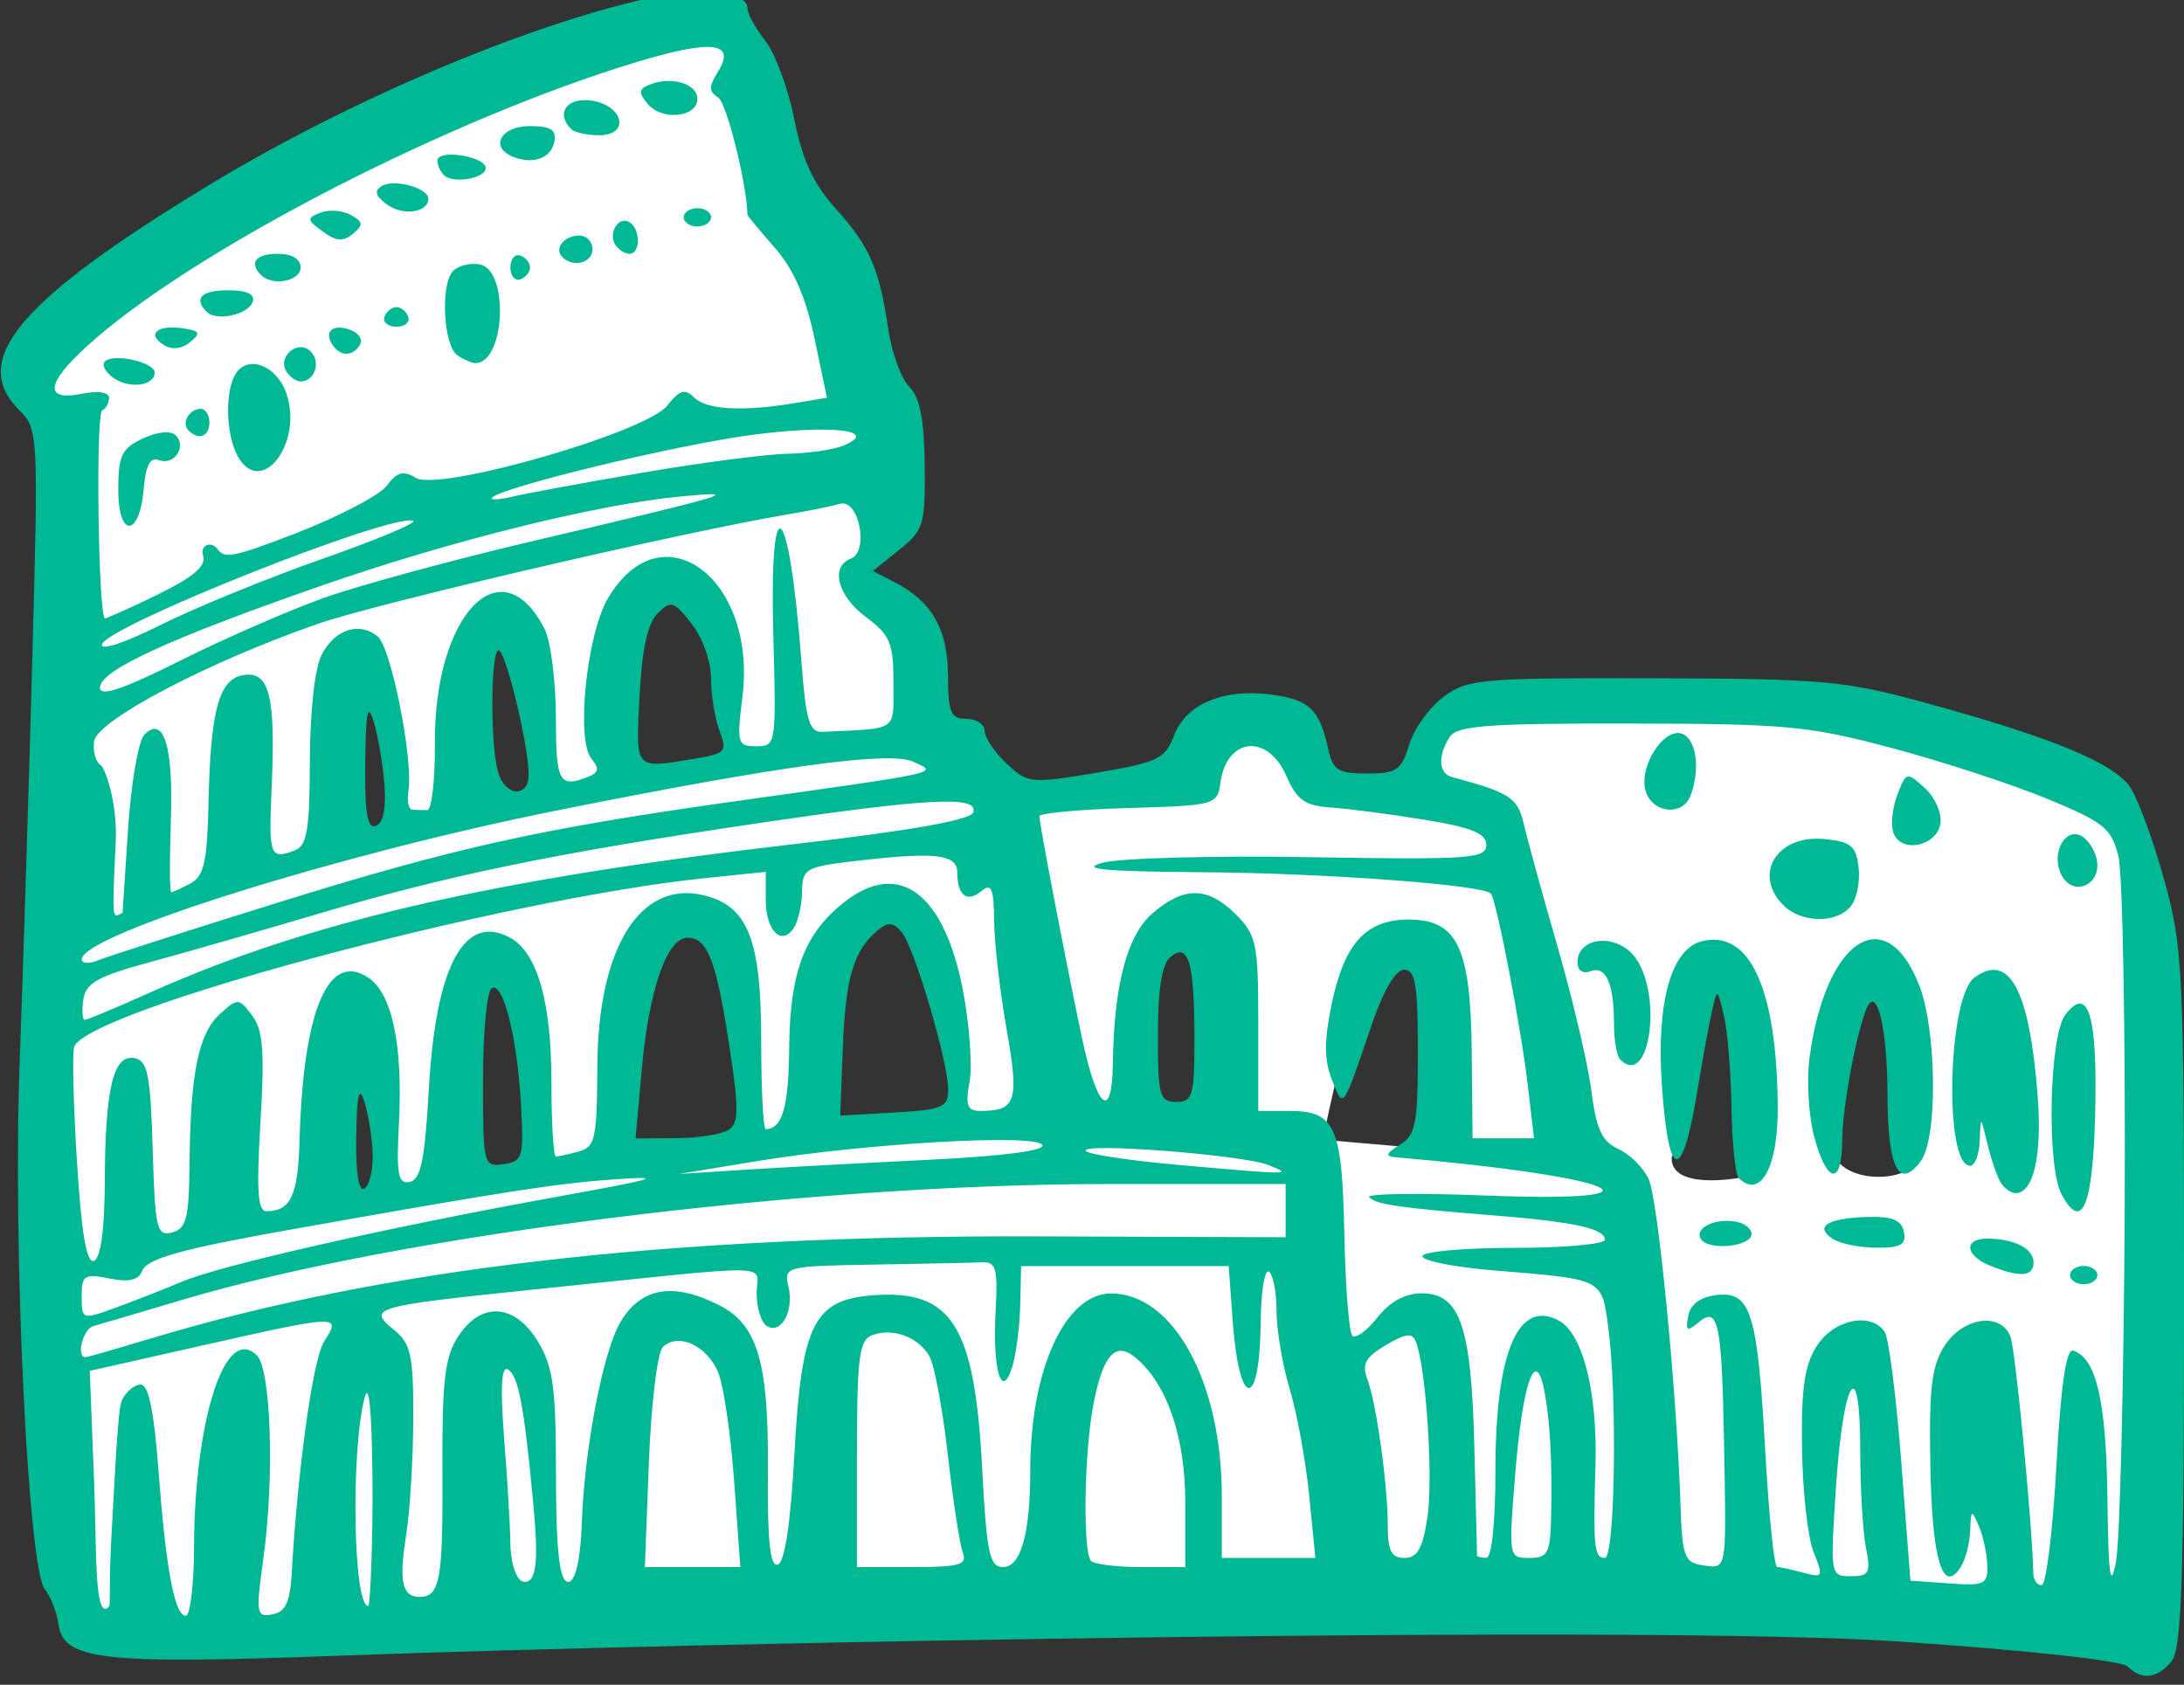 <?xml version="1.0" ?><svg height="292.169mm" viewBox="0 0 378.71 292.169" width="378.71mm" xmlns="http://www.w3.org/2000/svg">
    <rect x="0" y="0" width="378.71" height="292.169" fill="#333333" stroke="none"/>
    <path d="m -244.193,3566.09 c -4.517,0.167 -10.429,1.723 -17.662,4.476 -16.533,6.292 -81.143,40.926 -86.508,48.168 -5.365,7.242 6.815,9.656 6.815,9.656 0,0 -1.011,35.694 -0.967,50.218 0.044,14.523 -1.451,109.655 1.055,123.782 2.506,14.127 3.21,16.185 9.542,16.977 0,0 134.032,-4.288 172.727,-5.317 38.695,-1.029 143.65,3.072 143.65,3.072 0,0 -0.252,-115.056 -1.483,-122.615 -1.231,-7.558 -34.561,-19.391 -48.236,-21.013 -13.675,-1.622 -53.689,-1.424 -57.69,-0.633 -4.002,0.792 -7.036,13.257 -7.036,13.257 l -16.752,-0.593 c 0,0 -4.398,-10.883 -10.334,-10.764 -5.936,0.119 -10.025,9.933 -10.025,9.933 l -26.251,1.543 -9.674,-7.044 c 0,0 -4.397,-9.814 -6.815,-16.818 -2.419,-7.004 -7.693,-10.027 -7.693,-10.027 0,0 6.022,-9.165 6.066,-13.954 0.044,-4.788 -3.87,-16.62 -7.519,-24.574 -3.649,-7.954 -13.015,-32.568 -14.862,-41.076 -1.039,-4.786 -4.54,-6.867 -10.348,-6.652 z m -3.359,87.265 c 7.739,-0.078 8.533,7.781 9.15,12.878 0.658,5.436 1.359,15.678 1.359,15.678 l -17.792,2.344 c 0,0 -3.635,-29.513 5.64,-30.776 0.58,-0.079 1.126,-0.119 1.642,-0.124 z m -26.339,7.38 c 3.122,0 5.426,16.843 6.475,20.562 1.083,3.839 1.538,6.21 -4.106,7.365 -5.63,0.529 -8.171,-7.69 -7.836,-13.768 0.334,-6.078 1.885,-12.95 5.162,-14.105 0.102,-0.036 0.204,-0.054 0.305,-0.054 z m -21.904,7.711 c 2.751,0.061 5.734,19.985 6.006,22.515 0.281,2.611 -10.551,6.27 -9.883,1.528 -0.816,-9.628 0.79,-22.686 3.611,-23.986 0.088,-0.041 0.176,-0.06 0.265,-0.057 z m 82.935,36.109 c 5.024,-0.052 7.529,7.24 8.445,11.285 0.916,4.045 1.961,21.809 1.961,21.809 l -21.428,2.718 c 0,0 1.446,-17.288 1.002,-22.775 -0.444,-5.488 4.996,-12.986 10.02,-13.037 z m -30.857,1.504 c 3.203,0 5.152,2.423 6.478,7.761 1.632,6.57 3.106,27.142 3.106,27.142 l -19.868,2.731 c 0,0 -1.231,-12.366 -0.659,-21.178 0.573,-8.811 3.822,-14.737 8.517,-16.077 0.88,-0.251 1.686,-0.38 2.425,-0.379 z m 77.095,1.274 c 7.671,-0.215 5.226,31.197 5.226,31.197 l -12.567,-2.271 c -0.312,-6.206 -1.153,-27.638 6.969,-28.892 0.127,-0.018 0.251,-0.031 0.373,-0.034 z m 31.997,3.556 c 3.153,-0.032 7.672,4.568 8.336,8.697 0.817,5.082 -1.538,22.815 -1.538,22.815 l -17.012,-1.471 c 0.072,-1.644 5.55,-26.21 8.314,-29.216 0.518,-0.564 1.173,-0.818 1.901,-0.825 z m -140.959,2.878 c 10.06,0.232 7.356,33.224 7.356,33.224 l -11.695,-0.619 c 0,0 -6.784,-31.754 3.851,-32.591 0.166,-0.013 0.329,-0.019 0.488,-0.013 z m 192.064,0.615 c 4.805,0.132 3.736,32.524 3.736,32.524 0,0 -10.75,1.993 -10.488,-3.244 3.898,-7.537 -0.06,-27.526 6.752,-29.279 z m 24.507,0.56 c 6.984,0.108 6.371,27.269 6.274,29.808 -0.098,2.56 -13.555,4.218 -13.091,-5.349 1.209,-14.916 -1.43,-23.235 6.817,-24.459 z m -238.903,10.75 c 5.341,-0.059 6.67,23.927 6.67,23.927 l -9.891,0.799 c -0.186,-0.734 -3.092,-22.93 2.691,-24.643 0.181,-0.054 0.357,-0.08 0.529,-0.082 z" fill="#FFFFFF" paint-order="markers stroke fill" transform="translate(149.287,-42.69) matrix(1.107,0,0,1.107,240.517,-3900.858)"/>
    <path d="m -18.872,3823.424 c -0.907,-0.907 -15.953,-2.546 -35.646,-3.885 -38.758,-2.633 -185.905,0.041 -244.373,2.212 -37.26,1.386 -43.273,0.717 -44.069,-4.905 -0.272,-1.918 -1.236,-4.387 -2.143,-5.486 -2.589,-3.137 -5.055,-52.579 -3.938,-82.807 0.552,-14.928 1.442,-43.289 1.977,-63.025 0.96,-35.371 0.93,-35.927 -2.075,-38.932 -7.867,-7.867 -10e-4,-17.171 29.811,-35.264 21.647,-13.137 49.404,-24.938 68.782,-29.242 8.296,-1.843 15.511,-1.093 15.511,1.612 0,0.843 1.265,3.142 2.812,5.108 1.547,1.966 3.582,7.488 4.523,12.27 1.246,6.334 2.988,10.108 6.415,13.902 5.382,5.957 6.889,9.396 8.286,18.905 0.547,3.723 2.033,7.809 3.304,9.079 1.661,1.661 2.339,5.112 2.415,12.29 0.099,9.344 -0.157,10.19 -4.013,13.271 l -4.119,3.291 3.405,1.748 c 5.852,3.004 8.339,7.349 8.373,14.629 0.028,5.823 0.437,6.786 2.889,6.786 1.572,0 2.857,0.852 2.857,1.894 0,1.042 1.544,3.345 3.431,5.117 3.321,3.12 3.772,3.166 14.065,1.436 9.644,-1.62 10.775,-2.162 12.155,-5.818 1.863,-4.936 7.713,-7.411 15.201,-6.431 5.987,0.783 7.608,2.314 8.941,8.445 0.743,3.417 1.537,3.929 6.095,3.929 4.645,0 5.396,-0.514 6.608,-4.527 0.752,-2.49 3.183,-5.865 5.402,-7.501 3.783,-2.788 5.838,-2.969 32.86,-2.897 26.452,0.069 29.942,0.381 42.397,3.785 20.059,5.479 29.802,9.505 32.325,13.356 1.227,1.873 3.617,8.409 5.31,14.524 2.904,10.487 3.079,14.21 3.08,65.546 0.001,44.034 -0.373,54.879 -1.959,56.79 -2.275,2.74 -4.672,3.017 -6.895,0.794 z m -314.176,-41.649 c 0.642,-1.375 1.971,-2.5 2.953,-2.5 1.228,0 2.094,4.126 2.775,13.215 1.125,15.016 2.47,23.011 4.296,23.011 0.701,0 1.286,-4.982 1.301,-11.072 0.047,-18.628 4.653,-34.893 9.856,-29.696 2.132,2.13 2.814,18.657 0.971,31.982 -1.172,8.473 -1.076,9.039 1.446,8.56 2.104,-0.401 2.779,-1.931 3.053,-6.93 0.711,-12.972 3.052,-32.73 5.066,-35.857 2.701,-4.192 2.393,-4.182 -19.15,0.677 l -17.583,3.966 0.696,17.858 c 0.383,9.822 -0.028,21.603 2.31,19.074 0.299,-0.324 -0.067,-3.171 0.41,-11.422 0.477,-8.251 0.957,-19.493 1.599,-20.868 z m 313.735,-30.36 c 0.13,-27.502 -0.314,-52.211 -0.987,-54.908 -1.094,-4.386 -2.276,-5.338 -11.186,-9.012 -5.479,-2.259 -16.391,-5.825 -24.249,-7.924 -13.05,-3.486 -16.611,-3.819 -41.125,-3.847 -22.323,-0.04 -27.066,0.332 -28.195,2.113 -1.895,2.992 -1.727,5.718 0.385,6.279 9.001,2.391 10.291,3.232 11.223,7.308 0.537,2.349 2.924,11.022 5.304,19.272 2.38,8.251 4.765,18.421 5.299,22.6 0.767,6.006 1.655,7.91 4.237,9.087 1.797,0.818 3.926,2.935 4.732,4.703 1.458,3.2 4.381,33.056 4.97,50.76 0.281,8.432 0.605,9.328 3.523,9.743 3.796,0.539 3.688,1.157 3.314,-19.03 -0.352,-19.006 -0.89,-21.596 -3.956,-19.051 -1.851,1.536 -2.106,1.383 -1.653,-0.996 0.348,-1.831 1.9,-2.97 4.45,-3.264 5.375,-0.62 6.405,2.708 7.623,24.636 0.549,9.88 1.386,17.971 1.861,17.982 0.475,0 2.323,0.411 4.108,0.889 3.072,0.823 3.157,0.65 1.592,-3.234 -0.909,-2.257 -1.727,-9.594 -1.817,-16.304 -0.127,-9.472 0.403,-13.066 2.37,-16.073 2.7,-4.127 8.534,-5.276 10.598,-2.086 0.636,0.982 1.799,10.144 2.585,20.359 l 1.429,18.573 6.072,0.439 c 5.54,0.401 6.063,0.15 5.972,-2.857 -0.055,-1.813 -0.653,-4.582 -1.328,-6.154 -1.127,-2.623 -1.238,-2.565 -1.35,0.714 -0.067,1.965 -0.729,4.53 -1.47,5.703 -2.837,4.488 -4.51,-1.095 -4.774,-15.926 -0.216,-12.16 0.201,-15.606 2.269,-18.766 2.921,-4.464 8.77,-5.244 10.28,-1.371 0.78,2 3.439,29.571 3.583,37.146 0.02,0.982 0.605,1.786 1.303,1.786 0.698,0 1.736,-8.387 2.306,-18.638 0.717,-12.885 1.538,-18.473 2.66,-18.103 3.605,1.188 5.158,7.93 5.338,23.168 0.142,12.028 0.453,14.374 1.327,10.001 0.628,-3.143 1.248,-28.217 1.378,-55.719 z m -8.562,10.715 c 0,-0.786 0.964,-1.429 2.143,-1.429 1.179,0 2.143,0.643 2.143,1.429 0,0.786 -0.964,1.429 -2.143,1.429 -1.179,0 -2.143,-0.643 -2.143,-1.429 z m -12.501,-1.473 c -3.929,-1.579 -4.227,-4.241 -0.474,-4.241 4.258,0 7.26,1.54 7.26,3.725 0,2.248 -2.083,2.407 -6.786,0.517 z m -45.316,-4.17 c -1.092,-1.767 2.315,-3.388 5.662,-2.693 1.266,0.263 2.288,1.121 2.271,1.907 -0.043,1.983 -6.781,2.651 -7.933,0.786 z m 20.713,0 c -3.016,-1.907 -0.964,-3.267 5.22,-3.46 4.04,-0.126 5.483,0.448 5.868,2.333 0.405,1.985 -0.469,2.496 -4.238,2.478 -2.611,0 -5.694,-0.62 -6.85,-1.351 z m 35.773,-7.018 c -2.365,-4.42 -1.937,-24.811 0.591,-28.124 3.622,-4.748 5.073,0.117 4.675,15.684 -0.367,14.386 -2.071,18.41 -5.266,12.441 z m -9.527,-1.842 c -0.565,-0.914 -1.501,-3.646 -2.081,-6.072 -1.053,-4.405 -1.055,-4.405 -1.201,-0.481 -0.081,2.16 -0.76,3.929 -1.51,3.929 -4.125,0 -3.516,-26.419 0.68,-29.487 5.467,-3.998 8.631,1.928 9.9,18.545 0.713,9.338 -0.628,15.228 -3.467,15.228 -0.712,0 -1.756,-0.747 -2.321,-1.661 z m -41.05,-0.72 c -0.524,-0.524 -1.029,-5.506 -1.122,-11.073 -0.093,-5.566 -0.632,-12.049 -1.197,-14.406 -1.021,-4.258 -1.033,-4.263 -1.845,-0.714 -0.449,1.964 -1.494,7.674 -2.323,12.687 -2.379,14.403 -4.471,14.082 -5.528,-0.849 -0.921,-13.014 1.414,-21.514 6.242,-22.726 7.509,-1.885 11.767,7.403 11.9,25.961 0.068,9.458 -2.724,14.524 -6.129,11.12 z m 11.837,-6.447 c -0.884,-3.284 -1.208,-8.909 -0.719,-12.501 2.504,-18.396 11.821,-24.601 17.107,-11.392 2.805,7.009 3.006,24.003 0.328,27.666 -3.434,4.696 -5.216,1.162 -5.239,-10.387 -0.02,-10.891 -1.798,-17.662 -3.435,-13.091 -1.735,4.844 -3.619,15.33 -3.652,20.319 -0.047,7.135 -2.392,6.807 -4.39,-0.613 z m -30.41,-12.126 c -0.524,-0.524 -0.952,-3.043 -0.952,-5.598 0,-6.318 -1.267,-9.138 -3.69,-8.208 -1.207,0.463 -2.025,-0.113 -2.025,-1.422 0,-3.91 5.937,-4.572 8.841,-0.987 4.599,5.68 2.554,20.942 -2.173,16.215 z m 25.58,-24.151 c -4.843,-4.843 -1.004,-11.071 6.39,-10.368 4.213,0.401 5.005,1.059 5.398,4.485 0.253,2.208 -0.308,4.94 -1.246,6.072 -2.255,2.717 -7.734,2.619 -10.541,-0.186 z m 43.616,-4.631 c -1.935,-3.616 0.802,-8.162 3.544,-5.886 1.115,0.926 2.028,2.821 2.028,4.213 0,3.522 -3.948,4.708 -5.572,1.673 z m -26.352,-6.633 c -0.471,-1.227 -0.215,-3.917 0.569,-5.979 1.391,-3.659 1.494,-3.686 4.309,-1.138 1.586,1.435 2.695,3.931 2.464,5.546 -0.512,3.582 -6.11,4.78 -7.342,1.571 z m -38.819,-6.562 c -1.204,-3.792 2.833,-10.133 5.74,-9.018 2.191,0.841 2.822,5.647 1.273,9.685 -1.242,3.236 -5.915,2.791 -7.013,-0.667 z m -199.449,107.579 c -0.109,-10.823 -0.557,-15.264 -1.26,-12.501 -2.133,8.384 -1.775,32.537 0.606,32.537 0.309,0 0.746,-10.803 0.653,-20.036 z m 10.954,-1.481 c -0.058,-13.793 0.388,-17.541 2.463,-20.716 3.602,-5.512 8.852,-5.19 12.484,0.767 2.358,3.867 2.832,7.212 2.836,20.002 0.004,11.87 0.44,17.688 1.917,17.688 1.297,0 1.983,-4.512 2.133,-9.115 0.383,-11.739 3.362,-27.179 6.119,-31.713 3.228,-5.308 8.212,-6.144 15.317,-2.57 6.094,3.066 7.844,8.918 7.712,25.794 -0.087,11.237 0.337,15.29 1.559,14.886 1.087,-0.36 2.005,-6.496 2.603,-17.404 1.113,-20.299 3.008,-24.094 12.38,-24.791 12.279,-0.912 15.845,4.746 17.019,27.002 0.711,13.483 1.154,15.581 3.287,15.581 2.778,0 4.251,-5.234 4.251,-15.11 0,-15.794 5.454,-27.751 12.659,-27.751 9.751,0 17.344,13.872 17.344,31.686 v 9.746 h 7.328 7.328 l -0.96,-9.737 c -0.528,-5.356 -1.897,-12.851 -3.042,-16.657 -1.145,-3.806 -2.082,-9.351 -2.082,-12.323 0,-2.972 -0.539,-5.737 -1.199,-6.144 -0.659,-0.407 -1.235,3.131 -1.28,7.863 -0.131,13.944 -3.378,13.812 -4.39,-0.178 l -0.618,-8.542 h -16.258 -16.258 l -0.143,6.072 c -0.078,3.34 -0.633,7.679 -1.232,9.644 -1.668,5.468 -3.128,0.618 -2.619,-8.7 0.361,-6.606 0.059,-7.713 -2.078,-7.611 -1.375,0.065 -8.942,0.227 -16.814,0.356 -14.065,0.235 -14.301,0.296 -13.558,3.453 0.899,3.824 -1.157,7.556 -3.399,6.17 -0.874,-0.54 -1.588,-2.842 -1.588,-5.116 0,-4.729 4.379,-4.65 -34.67,-0.622 -25.389,2.619 -26.386,2.902 -22.193,6.297 2.711,2.195 3.097,3.924 3.076,13.785 -0.012,6.201 -0.492,14.328 -1.065,18.061 -0.994,6.473 -1.147,10.035 2.07,10.035 3.357,0 3.633,-3.325 3.563,-20.089 z m 222.984,12.375 c -0.491,-2.455 -0.893,-9.334 -0.893,-15.287 0,-15.488 -2.675,-11.334 -3.808,5.914 -0.901,13.71 -0.879,13.838 2.342,13.838 2.88,0 3.149,-0.511 2.359,-4.465 z m -208.724,-6.608 c -1.445,-15.502 -2.336,-20.283 -3.968,-21.291 -1.073,-0.663 -1.253,2.658 -0.599,11.065 0.514,6.607 0.939,13.781 0.944,15.941 0.004,2.624 0.758,6.258 2.265,6.258 1.922,0 2.124,-3.758 1.358,-11.973 z m 31.455,-3.571 c -0.523,-7.269 -1.625,-14.962 -2.448,-17.097 -1.663,-4.311 -6.351,-6.531 -8.742,-4.14 -0.852,0.852 -1.833,8.953 -2.179,18.001 l -0.63,16.451 h 7.475 7.475 z m 35.804,10.958 c -0.476,-1.241 -1.524,-8.06 -2.327,-15.153 -0.803,-7.093 -2.089,-14.07 -2.857,-15.505 -1.658,-3.099 -5.791,-4.648 -9.056,-3.396 -1.999,0.767 -2.344,3.509 -2.344,18.605 v 17.706 h 8.725 c 7.365,0 8.59,-0.352 7.859,-2.257 z m 34.849,-7.8 c 0,-10.332 -2.855,-18.65 -7.814,-22.766 -3.135,-2.602 -5.078,-0.432 -6.582,7.349 -1.45,7.503 -1.685,23.204 -0.368,24.522 0.524,0.524 4.06,0.953 7.858,0.953 h 6.905 z m 37.937,2.183 c 0.912,-6.079 -0.215,-23.25 -1.796,-27.369 -0.578,-1.505 -1.535,-1.407 -4.736,0.483 -3.197,1.889 -3.783,2.974 -2.885,5.349 1.421,3.758 3.196,16.56 3.196,23.046 0,3.84 0.584,4.936 2.627,4.936 2.019,0 2.851,-1.492 3.594,-6.446 z m 10.638,-7.173 c 0,-18.586 3.537,-26.987 9.923,-23.569 3.77,2.018 6.091,11.207 5.752,22.775 -0.372,12.692 -0.197,14.412 1.47,14.412 1.607,0 1.973,-25.633 0.517,-36.254 -1.036,-7.559 -0.664,-7.377 -18.019,-8.8 -6.09,-0.499 -11.072,-1.496 -11.072,-2.214 0,-0.719 6.429,-1.306 14.287,-1.306 7.858,0 14.287,-0.574 14.287,-1.274 0,-1.746 -4.771,-2.796 -17.266,-3.8 -15.05,-1.21 -18.594,-1.726 -19.657,-2.866 -0.515,-0.552 7.611,-0.673 18.058,-0.267 30.825,1.196 21.111,-2.966 -13.994,-5.996 -1.591,-0.138 -1.407,-0.632 0.714,-1.92 2.517,-1.529 2.857,-3.266 2.857,-14.594 0,-10.477 -0.397,-12.858 -2.143,-12.858 -1.342,0 -3.237,3.205 -5.068,8.572 -4.651,13.631 -4.416,13.303 -6.244,8.697 -1.238,-3.119 -1.249,-6.104 -0.043,-11.915 1.966,-9.471 5.374,-13.212 12.036,-13.212 7.666,0 9.737,4.35 9.9,20.796 l 0.133,13.471 h 4.808 4.808 l -0.962,-8.215 c -1.085,-9.274 -4.939,-29.264 -5.809,-30.134 -1.373,-1.373 -25.964,-3.193 -44.991,-3.331 -15.602,-0.113 -19.508,-0.479 -15.821,-1.486 2.692,-0.735 17.319,-1.128 32.504,-0.873 24.953,0.419 27.609,0.235 27.608,-1.907 -0.001,-1.818 -2.25,-2.739 -9.645,-3.951 -5.304,-0.869 -11.894,-1.731 -14.644,-1.916 -4.126,-0.275 -5.358,-1.147 -7.044,-4.978 -2.941,-6.681 -9.318,-6.019 -10.313,1.072 -0.491,3.498 -0.788,3.58 -14.431,3.981 -7.661,0.223 -13.93,0.804 -13.93,1.286 0,1.183 3.914,21.584 6.596,34.379 2.415,11.52 4.788,13.588 4.919,4.286 0.173,-12.293 2.23,-20.04 6.238,-23.488 4.924,-4.235 8.646,-4.176 13.029,0.206 3.233,3.233 3.507,4.57 3.507,17.145 v 13.637 h 4.825 c 7.242,0 8.318,2.394 8.657,19.258 0.166,8.252 0.727,15.43 1.247,15.95 0.52,0.52 2.287,-0.76 3.927,-2.844 1.942,-2.47 4.359,-3.79 6.934,-3.79 6.05,0 7.802,5.149 8.262,24.288 0.217,9.036 0.405,16.59 0.416,16.787 0.012,0.194 0.663,0.356 1.449,0.356 0.853,0 1.429,-5.492 1.429,-13.618 z m 8.717,7.546 c 0.211,-8.869 -0.143,-15.517 -1.08,-20.241 -1.378,-6.955 -3.409,-0.95 -4.563,13.496 -1.014,12.693 -0.992,12.818 2.237,12.818 2.861,0 3.279,-0.744 3.406,-6.072 z m -219.956,-28.12 c 36.782,-11.184 81.548,-16.379 139.448,-16.181 l 38.932,0.134 v -4.168 -4.168 h -28.217 c -47.058,0.041 -110.572,7.999 -144.655,18.155 -6.679,1.99 -12.947,3.839 -13.93,4.108 -1.569,0.43 -2.683,4.866 -1.222,4.866 0.31,0 4.65,-1.242 9.644,-2.761 z m 5.508,-9.091 c 6.078,-2.576 32.475,-8.553 58.576,-13.264 15.774,-2.847 17.415,-3.348 9.009,-2.752 -8.975,0.636 -17.215,1.919 -51.105,7.956 -16.664,2.969 -21.993,4.467 -22.731,6.39 -0.553,1.44 -2.065,1.786 -5.124,1.175 -3.938,-0.787 -4.34,-0.526 -4.34,2.819 0,3.654 0.048,3.67 5.358,1.741 2.947,-1.07 7.608,-2.9 10.358,-4.065 z m -12.097,-15.672 c 0.059,-14.651 1.338,-19.976 4.647,-19.343 2.076,0.397 2.511,2.564 2.856,14.235 0.372,12.576 0.635,13.707 3.043,13.077 2.239,-0.586 2.651,-2.223 2.732,-10.865 0.133,-14.106 1.4,-20.32 4.766,-23.366 2.795,-2.53 2.947,-2.523 5.031,0.231 1.72,2.272 1.981,5.616 1.307,16.768 -0.641,10.616 -0.418,13.925 0.937,13.908 3.819,-0.049 4.948,-2.461 5.189,-11.09 0.568,-20.389 4.485,-29.683 10.755,-25.52 3.744,2.486 5.448,10.537 4.813,22.748 -0.422,8.109 -0.146,9.621 1.689,9.272 1.729,-0.328 2.364,-3.432 3.005,-14.69 1.091,-19.15 5.532,-27.427 12.667,-23.608 4.292,2.297 6.522,10.008 6.522,22.551 0,6.483 0.322,11.778 0.714,11.767 0.393,0 2,-0.369 3.572,-0.792 2.574,-0.695 2.862,-2.003 2.904,-13.195 0.07,-18.775 6.737,-29.439 16.822,-26.908 6.789,1.704 8.848,6.971 8.848,22.634 0,7.696 0.322,13.983 0.714,13.972 2.62,-0.077 3.585,-3.446 3.676,-12.835 0.115,-11.829 2.392,-17.825 8.632,-22.733 8.541,-6.719 15.626,-1.466 18.572,13.77 1.029,5.323 1.502,11.767 1.052,14.321 -0.683,3.873 -0.378,4.639 1.84,4.621 5.475,-0.045 5.944,-1.569 3.953,-12.836 -1.042,-5.893 -1.92,-13.526 -1.951,-16.962 -0.046,-5.06 -0.421,-5.945 -1.974,-4.656 -2.274,1.887 -3.797,0.721 -3.797,-2.908 0,-2.921 -3.569,-3.281 -16.787,-1.694 -6.895,0.828 -7.502,1.202 -7.522,4.631 -0.012,2.051 -0.583,4.616 -1.269,5.699 -1.907,3.01 -4.424,0.528 -4.424,-4.363 v -4.368 l -9.644,1 c -31.69,3.286 -96.781,20.726 -98.686,26.441 -0.317,0.951 -0.121,9.02 0.436,17.931 0.708,11.337 1.508,16.009 2.663,15.561 1.058,-0.411 1.668,-4.868 1.698,-12.405 z m 41.957,-4.348 c -0.078,-2.508 -0.657,-6.166 -1.286,-8.131 -0.848,-2.647 -1.181,-1.237 -1.286,5.442 -0.09,5.678 0.386,8.687 1.286,8.13 0.786,-0.485 1.365,-2.934 1.286,-5.442 z m 86.889,0.944 c 11.963,-0.587 18.561,-1.448 18.003,-2.35 -1.093,-1.768 -27.663,-0.247 -44.745,2.559 l -12.144,1.996 10.001,-0.639 c 5.5,-0.352 18.498,-1.056 28.884,-1.565 z m 53.416,0.805 c -4.019,-1.608 -29.847,-3.58 -28.565,-2.181 0.481,0.524 6.91,1.49 14.287,2.146 18.025,1.601 18.195,1.602 14.278,0.041 z m -117.046,-9.166 c -0.568,-10.654 -2.805,-19.647 -4.61,-18.532 -0.749,0.463 -1.362,6.956 -1.362,14.43 0,13.273 0.074,13.577 3.215,13.131 2.986,-0.424 3.182,-1.065 2.757,-9.029 z m 32.444,3.7 c 1.673,-1.06 1.699,-3.127 0.166,-13.194 -2.04,-13.399 -3.41,-16.938 -6.56,-16.938 -3.198,0 -6.012,8.075 -7.136,20.476 l -0.993,10.956 6.269,-0.041 c 3.448,0 7.162,-0.587 8.253,-1.278 z m 34.448,-6.332 c 0,-4.389 -5.265,-22.25 -7.271,-24.668 -1.307,-1.575 -2.131,-1.65 -3.712,-0.34 -3.809,3.161 -5.086,7.388 -5.509,18.23 l -0.422,10.836 8.457,-0.484 c 7.569,-0.433 8.457,-0.808 8.457,-3.576 z m 38.575,-7.967 c 0,-11.987 -0.927,-15.17 -3.739,-12.836 -1.356,1.125 -1.976,4.95 -1.976,12.18 0,9.588 0.258,10.54 2.857,10.54 2.582,0 2.857,-0.953 2.857,-9.884 z m -163.812,-7.158 c 25.073,-11.25 53.791,-17.867 101.547,-23.401 17.988,-2.084 27.226,-3.729 27.621,-4.918 0.887,-2.668 -7.034,-2.252 -34.482,1.811 -31.269,4.629 -47.839,8.051 -68.039,14.053 -9.031,2.683 -20.92,6.099 -26.42,7.591 -8.223,2.23 -10.082,3.275 -10.457,5.88 -0.251,1.743 -0.15,3.168 0.224,3.168 0.374,0 4.877,-1.883 10.006,-4.184 z m 19.428,-13.933 c 28.234,-8.811 41.667,-11.805 72.235,-16.098 33.156,-4.656 32.054,-4.412 28.12,-6.219 -3.742,-1.719 -20.904,0.629 -55.979,7.66 -33.963,6.808 -74.226,19.429 -74.276,23.283 -0.008,0.673 1.109,0.757 2.484,0.186 1.375,-0.571 13.712,-4.537 27.416,-8.813 z m -20.088,-26.571 c 3.059,-3.059 4.553,1.857 4.137,13.617 -0.215,6.092 -0.189,11.074 0.059,11.073 0.248,0 1.609,-0.623 3.025,-1.381 2.108,-1.128 2.617,-3.405 2.813,-12.582 0.313,-14.655 1.649,-19.493 5.543,-20.064 4.005,-0.588 4.977,3.306 4.358,17.45 -0.483,11.038 -0.303,11.525 3.694,9.992 1.83,-0.702 2.264,-3.35 2.281,-13.93 0.012,-7.63 0.77,-14.543 1.822,-16.622 2.042,-4.036 5.925,-5.316 8.825,-2.909 2.09,1.734 5.579,19.288 4.8,24.146 -0.257,1.6 0.016,2.938 0.605,2.973 0.589,0.04 1.641,0.065 2.337,0.065 0.696,0 1.235,-4.715 1.197,-10.478 -0.13,-20.145 10.38,-31.141 17.161,-17.956 0.971,1.887 1.774,8.092 1.786,13.789 0.02,10.267 0.498,11.182 4.941,9.477 1.791,-0.687 1.931,-1.321 0.637,-2.88 -2.442,-2.942 -0.76,-19.405 2.563,-25.096 8.349,-14.295 23.422,-3.259 21.086,15.439 -0.909,7.276 -0.788,7.704 2.179,7.704 3.088,0 3.134,-0.292 2.665,-17.146 -0.679,-24.398 2.449,-21.842 4.373,3.574 0.732,9.669 1.25,11.411 3.365,11.31 11.971,-0.57 11.072,0.057 11.072,-7.696 0,-6.233 -0.524,-7.488 -4.286,-10.27 -4.456,-3.295 -5.664,-7.907 -2.399,-9.16 2.928,-1.123 1.28,-9.461 -1.699,-8.591 -1.282,0.372 -4.903,1.11 -8.047,1.634 -16.029,2.672 -64.202,13.88 -73.577,17.117 -17.127,5.914 -34.82,15.198 -35.217,18.478 -0.188,1.552 0.263,3.196 1.003,3.653 0.739,0.457 2.701,5.918 2.4,12.18 -0.614,12.762 -0.532,11.836 1.071,10.985 l 0.845,-12.905 c 0.478,-7.297 1.635,-14.043 2.581,-14.989 z m 37.6,7.928 c -0.239,-3.164 -0.987,-7.599 -1.663,-9.856 -0.963,-3.215 -1.256,-1.835 -1.352,6.374 -0.091,7.801 0.333,10.318 1.663,9.856 1.135,-0.393 1.628,-2.718 1.352,-6.374 z m 22.579,-1.707 c 0,-4.199 -3.183,-17.793 -4.525,-19.325 -1.357,-1.549 -1.595,13.985 -0.289,18.858 1.051,3.921 4.814,4.286 4.814,0.466 z m 25.973,-2.438 c 4.883,-0.807 5.163,-1.118 3.929,-4.363 -0.731,-1.922 -1.328,-5.615 -1.328,-8.209 0,-2.651 -1.335,-6.412 -3.05,-8.592 -2.793,-3.551 -3.242,-3.686 -5.331,-1.597 -1.559,1.559 -2.452,5.662 -2.821,12.972 -0.59,11.693 -0.884,11.358 8.602,9.79 z m -58.119,-25.174 c 5.5,-1.968 20.287,-5.991 32.86,-8.941 31.028,-7.279 33.184,-7.927 23.26,-6.992 -13.342,1.258 -36.304,6.969 -56.857,14.141 -23.717,8.277 -34.266,13.153 -34.266,15.841 0,1.465 3.583,0.259 12.501,-4.209 6.876,-3.444 17.001,-7.872 22.502,-9.84 z m -0.12,-6.156 c 8.577,-3.009 14.95,-5.687 14.162,-5.95 -3.507,-1.169 -47.735,16.393 -48.719,19.345 -0.36,1.081 3.53,-0.202 9.168,-3.023 5.387,-2.696 16.812,-7.363 25.389,-10.373 z m -25.761,5.568 c 5.572,-2.733 7.554,-4.442 7.04,-6.072 -0.531,-1.684 1.313,-2.337 2.29,-0.98 1.033,1.435 2.298,1.335 12.04,-2.432 6.827,-2.639 13.329,-6.033 14.45,-7.542 1.595,-2.148 2.578,-2.412 4.529,-1.217 3.625,2.22 36.05,-7.098 39.388,-11.32 1.939,-2.453 2.781,-2.708 4.215,-1.278 1.938,1.932 7.498,2.252 15.658,0.903 l 5.151,-0.852 -1.954,-9.322 c -1.352,-6.447 -3.27,-10.82 -6.223,-14.183 -2.348,-2.674 -4.272,-5 -4.277,-5.169 -0.135,-5.033 -3.268,-17.545 -4.601,-18.375 -1.473,-0.917 -1.474,-1.692 -0.001,-4.066 2.861,-4.616 -0.981,-5.046 -12.871,-1.442 -28.677,8.694 -67.149,28.328 -84.401,43.074 -7.892,6.746 -8.816,10.141 -2.412,8.86 2.568,-0.513 4.286,-0.259 4.286,0.631 0,0.819 -0.482,1.703 -1.072,1.965 -1.062,0.472 -0.617,32.622 0.452,32.622 3.276,-1.356 5.71,-2.53 8.312,-3.804 z m -6.252,-16.436 c 0.008,-5.322 0.551,-6.442 3.857,-7.977 2.32,-1.078 4.364,-1.269 5.15,-0.482 1.78,1.78 -0.277,4.782 -2.653,3.87 -1.344,-0.516 -2.048,0.809 -2.356,4.435 -0.655,7.715 -4.013,7.844 -3.999,0.154 z m 18.658,-5.296 c -1.823,-3.407 -1.96,-10.14 -0.26,-12.822 1.91,-3.013 6.392,-1.306 7.911,3.012 2.773,7.884 -4.02,16.594 -7.65,9.81 z m -7.677,-3.951 c -1.141,-1.142 0.149,-3.373 1.95,-3.373 0.739,0 1.344,0.964 1.344,2.143 0,2.209 -1.686,2.838 -3.295,1.23 z m -11.784,-8.253 c -1.415,-1.035 -1.893,-2.201 -1.101,-2.69 1.741,-1.076 7.608,0.364 7.608,1.87 0,2.127 -4.027,2.634 -6.507,0.821 z m 27.146,-0.959 c -1.472,-2.382 1.839,-5.114 3.81,-3.143 1.649,1.648 0.617,4.696 -1.59,4.696 -0.693,0 -1.692,-0.699 -2.22,-1.553 z m 26.831,-2.503 c -2.248,-1.427 -2.77,-11.212 -0.708,-13.274 0.831,-0.831 2.704,-1.284 4.162,-1.008 4.664,0.885 3.963,15.574 -0.738,15.459 -0.493,0 -1.716,-0.541 -2.716,-1.177 z m -46.048,-1.662 c -2.742,-1.695 -1.026,-3.2 2.977,-2.612 2.712,0.397 2.891,0.74 1.146,2.177 -1.293,1.065 -2.84,1.228 -4.123,0.435 z m 26.379,-0.093 c -1.315,-2.128 0.21,-3.284 2.945,-2.235 1.262,0.484 1.895,1.528 1.406,2.32 -1.158,1.873 -3.165,1.835 -4.351,-0.085 z m 8.19,-4.298 c 0.281,-0.845 1.123,-1.536 1.869,-1.536 0.746,0 1.588,0.691 1.869,1.536 0.281,0.844 -0.56,1.536 -1.869,1.536 -1.31,0 -2.151,-0.691 -1.869,-1.536 z m -27.835,-0.785 c -2.123,-2.123 -0.852,-3.394 3.392,-3.394 2.885,0 4.202,0.616 3.817,1.786 -0.667,2.025 -5.675,3.142 -7.209,1.608 z m 8.512,-5.775 c -1.942,-1.942 -0.849,-3.333 2.619,-3.333 2.222,0 3.572,0.81 3.572,2.143 0,2.143 -4.394,2.988 -6.191,1.191 z m 39.051,-1.191 c 0,-1.309 0.691,-2.151 1.536,-1.869 0.845,0.283 1.536,1.123 1.536,1.869 0,0.747 -0.691,1.588 -1.536,1.869 -0.845,0.283 -1.536,-0.56 -1.536,-1.869 z m 8.135,-1.628 c -1.333,-1.334 0.278,-3.373 2.665,-3.373 1.132,0 2.059,0.964 2.059,2.143 0,2.152 -3.016,2.937 -4.723,1.23 z m 8.295,-1.944 c -1.165,-1.885 0.543,-4.561 2.242,-3.511 1.735,1.072 1.724,4.94 -0.016,4.94 -0.739,0 -1.742,-0.643 -2.227,-1.429 z m -45.835,-2.065 c -2.502,-1.841 -2.53,-2.098 -0.327,-2.953 1.327,-0.515 3.457,-0.352 4.734,0.364 1.966,1.1 2.016,1.551 0.327,2.953 -1.527,1.267 -2.635,1.182 -4.734,-0.364 z m 56.55,-2.22 c 0,-0.786 0.964,-1.429 2.143,-1.429 1.179,0 2.143,0.643 2.143,1.429 0,0.786 -0.964,1.428 -2.143,1.428 -1.179,0 -2.143,-0.643 -2.143,-1.428 z m -46.51,-2.023 c -1.759,-1.286 -2.008,-2.13 -0.84,-2.852 1.941,-1.2 7.347,0.243 7.347,1.96 0,2.186 -3.989,2.732 -6.507,0.891 z m 8.948,-4.584 c -0.557,-0.557 -1.013,-1.591 -1.013,-2.298 0,-1.744 7.151,-0.751 7.545,1.047 0.369,1.683 -5.06,2.723 -6.532,1.251 z m 10.774,-2.895 c -3.637,-1.501 -1.849,-4.785 2.605,-4.785 3.402,0 4.283,0.559 3.913,2.484 -0.494,2.566 -3.395,3.59 -6.517,2.301 z m 9.167,-4.309 c -2.431,-2.431 -0.783,-4.933 2.964,-4.5 5.145,0.594 6.416,5.453 1.427,5.453 -1.891,0 -3.867,-0.429 -4.391,-0.953 z m 11.977,-3.962 c -1.499,-1.805 -1.428,-2.346 0.399,-3.047 3.42,-1.312 7.388,-0.093 7.388,2.267 0,2.917 -5.552,3.473 -7.787,0.78 z m -0.68,57.758 c 9.135,-1.562 19.277,-2.885 22.539,-2.94 3.261,-0.057 7.216,-0.629 8.787,-1.275 5.965,-2.453 -2.143,-3.343 -14.766,-1.62 -11.889,1.622 -38.757,8.139 -40.239,9.76 -0.393,0.43 1.037,0.36 3.178,-0.15 2.141,-0.513 11.366,-2.211 20.501,-3.773 z" fill="#00B894" transform="translate(149.287,-42.69) matrix(1.107,0,0,1.107,240.517,-3900.858)"/>
</svg>